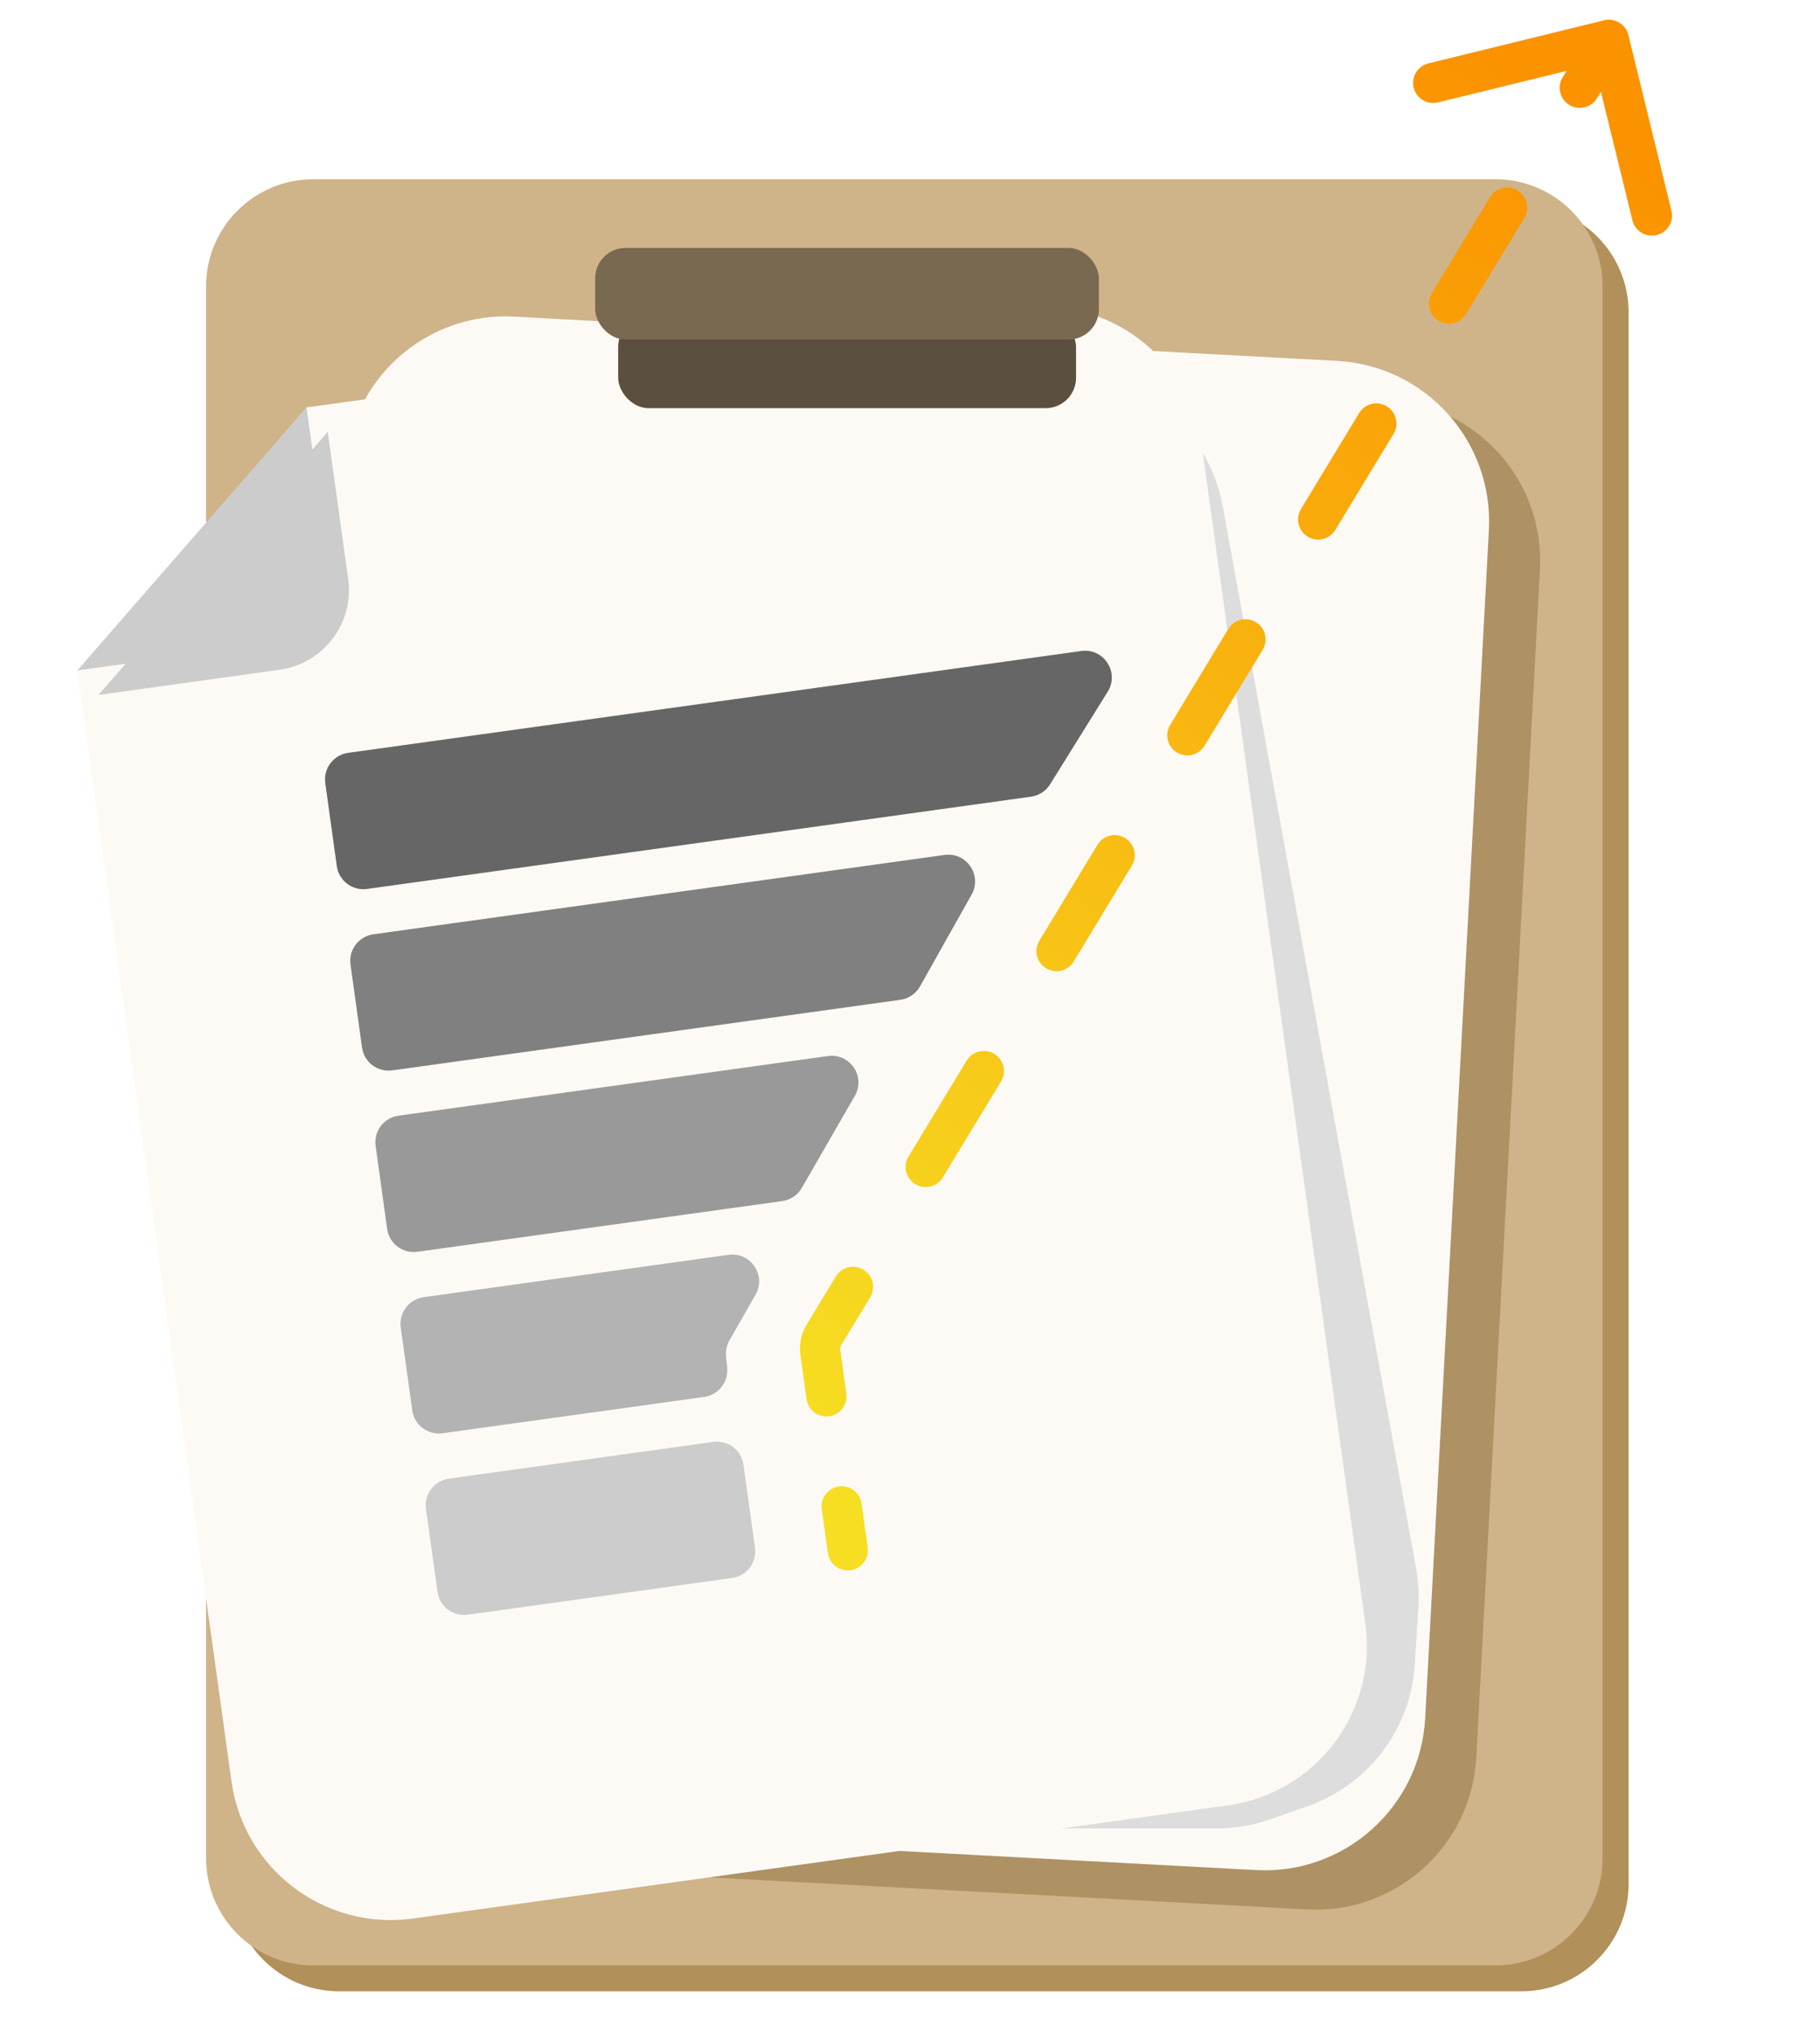 <svg width="60" height="67" viewBox="0 0 60 67" fill="none" xmlns="http://www.w3.org/2000/svg">
<path d="M7.648 10.295C7.648 8.344 9.23 6.762 11.182 6.762H50.156C52.108 6.762 53.69 8.344 53.69 10.295V62.1C53.69 64.052 52.108 65.634 50.156 65.634H11.182C9.23 65.634 7.648 64.052 7.648 62.1V10.295Z" fill="#B29059"/>
<path d="M6.793 9.442C6.793 7.49 8.375 5.908 10.326 5.908H49.301C51.252 5.908 52.834 7.49 52.834 9.442V61.247C52.834 63.198 51.252 64.78 49.301 64.78H10.326C8.375 64.78 6.793 63.198 6.793 61.247V9.442Z" fill="#CFB489"/>
<g filter="url(#filter0_f_3102_2261)">
<path d="M21.082 22.047C21.378 21.579 21.746 21.161 22.172 20.807L30.612 13.793C31.639 12.94 32.95 12.505 34.283 12.577L45.759 13.192C48.682 13.349 50.925 15.845 50.768 18.768L48.668 57.927C48.511 60.85 46.015 63.092 43.092 62.935L15.992 61.482C13.069 61.326 10.827 58.829 10.983 55.906L11.959 37.71C12.008 36.803 12.289 35.924 12.775 35.157L21.082 22.047Z" fill="#AE9264"/>
</g>
<path d="M11.377 15.494C11.507 12.547 14.018 10.273 16.964 10.436L20.351 10.623L44.076 11.895C46.999 12.052 49.241 14.548 49.084 17.471L46.984 56.63C46.828 59.553 44.331 61.795 41.408 61.638L14.309 60.185C11.386 60.028 9.143 57.532 9.3 54.609L11.28 17.695L11.377 15.494Z" fill="#FDFAF6"/>
<g filter="url(#filter1_f_3102_2261)">
<path d="M13.911 30.886C14.032 30.496 14.108 30.093 14.137 29.686L15.018 17.263C15.215 14.488 17.523 12.338 20.305 12.338L33.858 12.338L35.096 12.338C37.657 12.338 39.852 14.169 40.311 16.688L46.685 51.69C46.762 52.112 46.787 52.542 46.761 52.97L46.642 54.862C46.51 56.985 45.12 58.823 43.114 59.53L41.883 59.964C41.317 60.164 40.721 60.266 40.121 60.266L31.593 60.266L17.679 59.338C15.781 59.211 14.098 58.078 13.265 56.369L9.741 49.127C9.151 47.914 9.045 46.522 9.446 45.233L13.911 30.886Z" fill="#DDDDDD"/>
</g>
<path d="M7.156 16.887L10.105 13.429L33.638 10.161C36.537 9.758 39.214 11.782 39.617 14.681L45.011 53.523C45.414 56.422 43.39 59.099 40.491 59.502L13.61 63.235C10.711 63.638 8.034 61.614 7.632 58.715L2.546 22.099L7.156 16.887Z" fill="#FDFAF6"/>
<g filter="url(#filter2_f_3102_2261)">
<path d="M9.219 22.076L3.246 22.905L10.805 14.235L11.479 19.086C11.681 20.536 10.669 21.874 9.219 22.076Z" fill="#CCCCCC"/>
</g>
<path d="M8.52 21.269L2.547 22.098L10.106 13.428L10.78 18.279C10.981 19.729 9.969 21.067 8.52 21.269Z" fill="#CCCCCC"/>
<path d="M10.723 25.811C10.656 25.327 10.993 24.881 11.476 24.814L35.647 21.457C36.389 21.354 36.914 22.163 36.518 22.799L34.619 25.851C34.48 26.074 34.25 26.223 33.99 26.259L12.1 29.3C11.616 29.367 11.17 29.029 11.103 28.546L10.723 25.811Z" fill="#666666"/>
<path d="M11.555 31.791C11.488 31.308 11.825 30.862 12.309 30.794L31.139 28.179C31.863 28.079 32.389 28.85 32.031 29.487L30.33 32.512C30.195 32.752 29.955 32.916 29.682 32.954L12.931 35.28C12.448 35.347 12.002 35.01 11.935 34.527L11.555 31.791Z" fill="#808080"/>
<path d="M12.383 37.77C12.316 37.286 12.653 36.84 13.137 36.773L27.294 34.807C28.022 34.706 28.548 35.486 28.18 36.123L26.433 39.154C26.297 39.39 26.059 39.55 25.789 39.588L13.76 41.259C13.276 41.326 12.83 40.988 12.763 40.505L12.383 37.77Z" fill="#999999"/>
<path d="M14.043 49.732C13.976 49.249 14.314 48.803 14.797 48.736L23.513 47.525C23.997 47.458 24.443 47.795 24.51 48.279L24.89 51.014C24.957 51.498 24.619 51.944 24.136 52.011L15.42 53.221C14.937 53.289 14.491 52.951 14.423 52.468L14.043 49.732Z" fill="#CCCCCC"/>
<path d="M13.211 43.752C13.144 43.269 13.482 42.822 13.965 42.755L24.02 41.359C24.746 41.258 25.272 42.035 24.909 42.672L24.048 44.179C23.958 44.337 23.919 44.52 23.936 44.702L23.973 45.083C24.019 45.554 23.684 45.978 23.215 46.043L14.588 47.241C14.105 47.308 13.658 46.971 13.591 46.488L13.211 43.752Z" fill="#B3B3B3"/>
<path d="M27.293 51.189C27.344 51.552 27.678 51.804 28.041 51.754C28.403 51.704 28.656 51.369 28.606 51.007L27.293 51.189ZM53.683 1.155C53.596 0.8 53.238 0.582 52.882 0.669L47.091 2.089C46.736 2.176 46.518 2.535 46.605 2.89C46.693 3.246 47.051 3.463 47.407 3.376L52.554 2.114L53.816 7.262C53.903 7.617 54.262 7.835 54.617 7.747C54.973 7.66 55.19 7.302 55.103 6.946L53.683 1.155ZM27.163 43.996L26.597 43.652L27.163 43.996ZM28.404 49.557C28.354 49.195 28.02 48.942 27.657 48.992C27.295 49.043 27.042 49.377 27.092 49.74L28.404 49.557ZM26.589 46.116C26.639 46.478 26.974 46.731 27.336 46.681C27.698 46.631 27.951 46.296 27.901 45.934L26.589 46.116ZM28.688 42.758C28.878 42.446 28.778 42.038 28.465 41.848C28.152 41.659 27.745 41.759 27.555 42.072L28.688 42.758ZM29.951 38.119C29.761 38.432 29.861 38.84 30.174 39.029C30.487 39.219 30.894 39.119 31.084 38.806L29.951 38.119ZM33.001 35.645C33.191 35.332 33.091 34.924 32.778 34.735C32.465 34.545 32.057 34.645 31.868 34.958L33.001 35.645ZM34.264 31.006C34.074 31.318 34.174 31.726 34.487 31.916C34.8 32.105 35.207 32.005 35.397 31.692L34.264 31.006ZM37.314 28.531C37.503 28.218 37.404 27.81 37.091 27.621C36.778 27.431 36.37 27.531 36.181 27.844L37.314 28.531ZM38.577 23.892C38.387 24.205 38.487 24.612 38.8 24.802C39.113 24.991 39.52 24.892 39.71 24.579L38.577 23.892ZM41.627 21.417C41.816 21.104 41.716 20.697 41.403 20.507C41.09 20.317 40.683 20.417 40.493 20.73L41.627 21.417ZM42.889 16.778C42.7 17.091 42.8 17.498 43.112 17.688C43.425 17.878 43.833 17.778 44.023 17.465L42.889 16.778ZM45.939 14.303C46.129 13.99 46.029 13.583 45.716 13.393C45.403 13.203 44.996 13.303 44.806 13.616L45.939 14.303ZM47.202 9.664C47.013 9.977 47.112 10.384 47.425 10.574C47.738 10.764 48.146 10.664 48.335 10.351L47.202 9.664ZM50.252 7.189C50.442 6.876 50.342 6.469 50.029 6.279C49.716 6.09 49.309 6.189 49.119 6.502L50.252 7.189ZM51.515 2.55C51.325 2.863 51.425 3.271 51.738 3.46C52.051 3.65 52.458 3.55 52.648 3.237L51.515 2.55ZM28.606 51.007L28.404 49.557L27.092 49.74L27.293 51.189L28.606 51.007ZM27.901 45.934L27.7 44.484L26.387 44.666L26.589 46.116L27.901 45.934ZM27.7 44.484C27.693 44.434 27.703 44.383 27.73 44.339L26.597 43.652C26.412 43.956 26.338 44.314 26.387 44.666L27.7 44.484ZM27.73 44.339L28.688 42.758L27.555 42.072L26.597 43.652L27.73 44.339ZM31.084 38.806L33.001 35.645L31.868 34.958L29.951 38.119L31.084 38.806ZM35.397 31.692L37.314 28.531L36.181 27.844L34.264 31.006L35.397 31.692ZM39.71 24.579L41.627 21.417L40.493 20.73L38.577 23.892L39.71 24.579ZM44.023 17.465L45.939 14.303L44.806 13.616L42.889 16.778L44.023 17.465ZM48.335 10.351L50.252 7.189L49.119 6.502L47.202 9.664L48.335 10.351ZM52.648 3.237L53.606 1.656L52.473 0.969L51.515 2.55L52.648 3.237Z" fill="url(#paint0_linear_3102_2261)"/>
<rect x="20.379" y="10.434" width="15.095" height="3.019" rx="1" fill="#5B5040"/>
<rect x="19.621" y="8.172" width="16.605" height="3.019" rx="1" fill="#796951"/>
<defs>
<filter id="filter0_f_3102_2261" x="9.21" y="10.802" width="43.334" height="53.908" filterUnits="userSpaceOnUse" color-interpolation-filters="sRGB">
<feFlood flood-opacity="0" result="BackgroundImageFix"/>
<feBlend mode="normal" in="SourceGraphic" in2="BackgroundImageFix" result="shape"/>
<feGaussianBlur stdDeviation="0.883" result="effect1_foregroundBlur_3102_2261"/>
</filter>
<filter id="filter1_f_3102_2261" x="7.44" y="10.571" width="41.096" height="51.461" filterUnits="userSpaceOnUse" color-interpolation-filters="sRGB">
<feFlood flood-opacity="0" result="BackgroundImageFix"/>
<feBlend mode="normal" in="SourceGraphic" in2="BackgroundImageFix" result="shape"/>
<feGaussianBlur stdDeviation="0.883" result="effect1_foregroundBlur_3102_2261"/>
</filter>
<filter id="filter2_f_3102_2261" x="0.596" y="11.584" width="13.558" height="13.97" filterUnits="userSpaceOnUse" color-interpolation-filters="sRGB">
<feFlood flood-opacity="0" result="BackgroundImageFix"/>
<feBlend mode="normal" in="SourceGraphic" in2="BackgroundImageFix" result="shape"/>
<feGaussianBlur stdDeviation="1.325" result="effect1_foregroundBlur_3102_2261"/>
</filter>
<linearGradient id="paint0_linear_3102_2261" x1="27.514" y1="47.961" x2="57.635" y2="7.55" gradientUnits="userSpaceOnUse">
<stop stop-color="#F6DE22"/>
<stop offset="1" stop-color="#FB9200"/>
</linearGradient>
</defs>
</svg>
